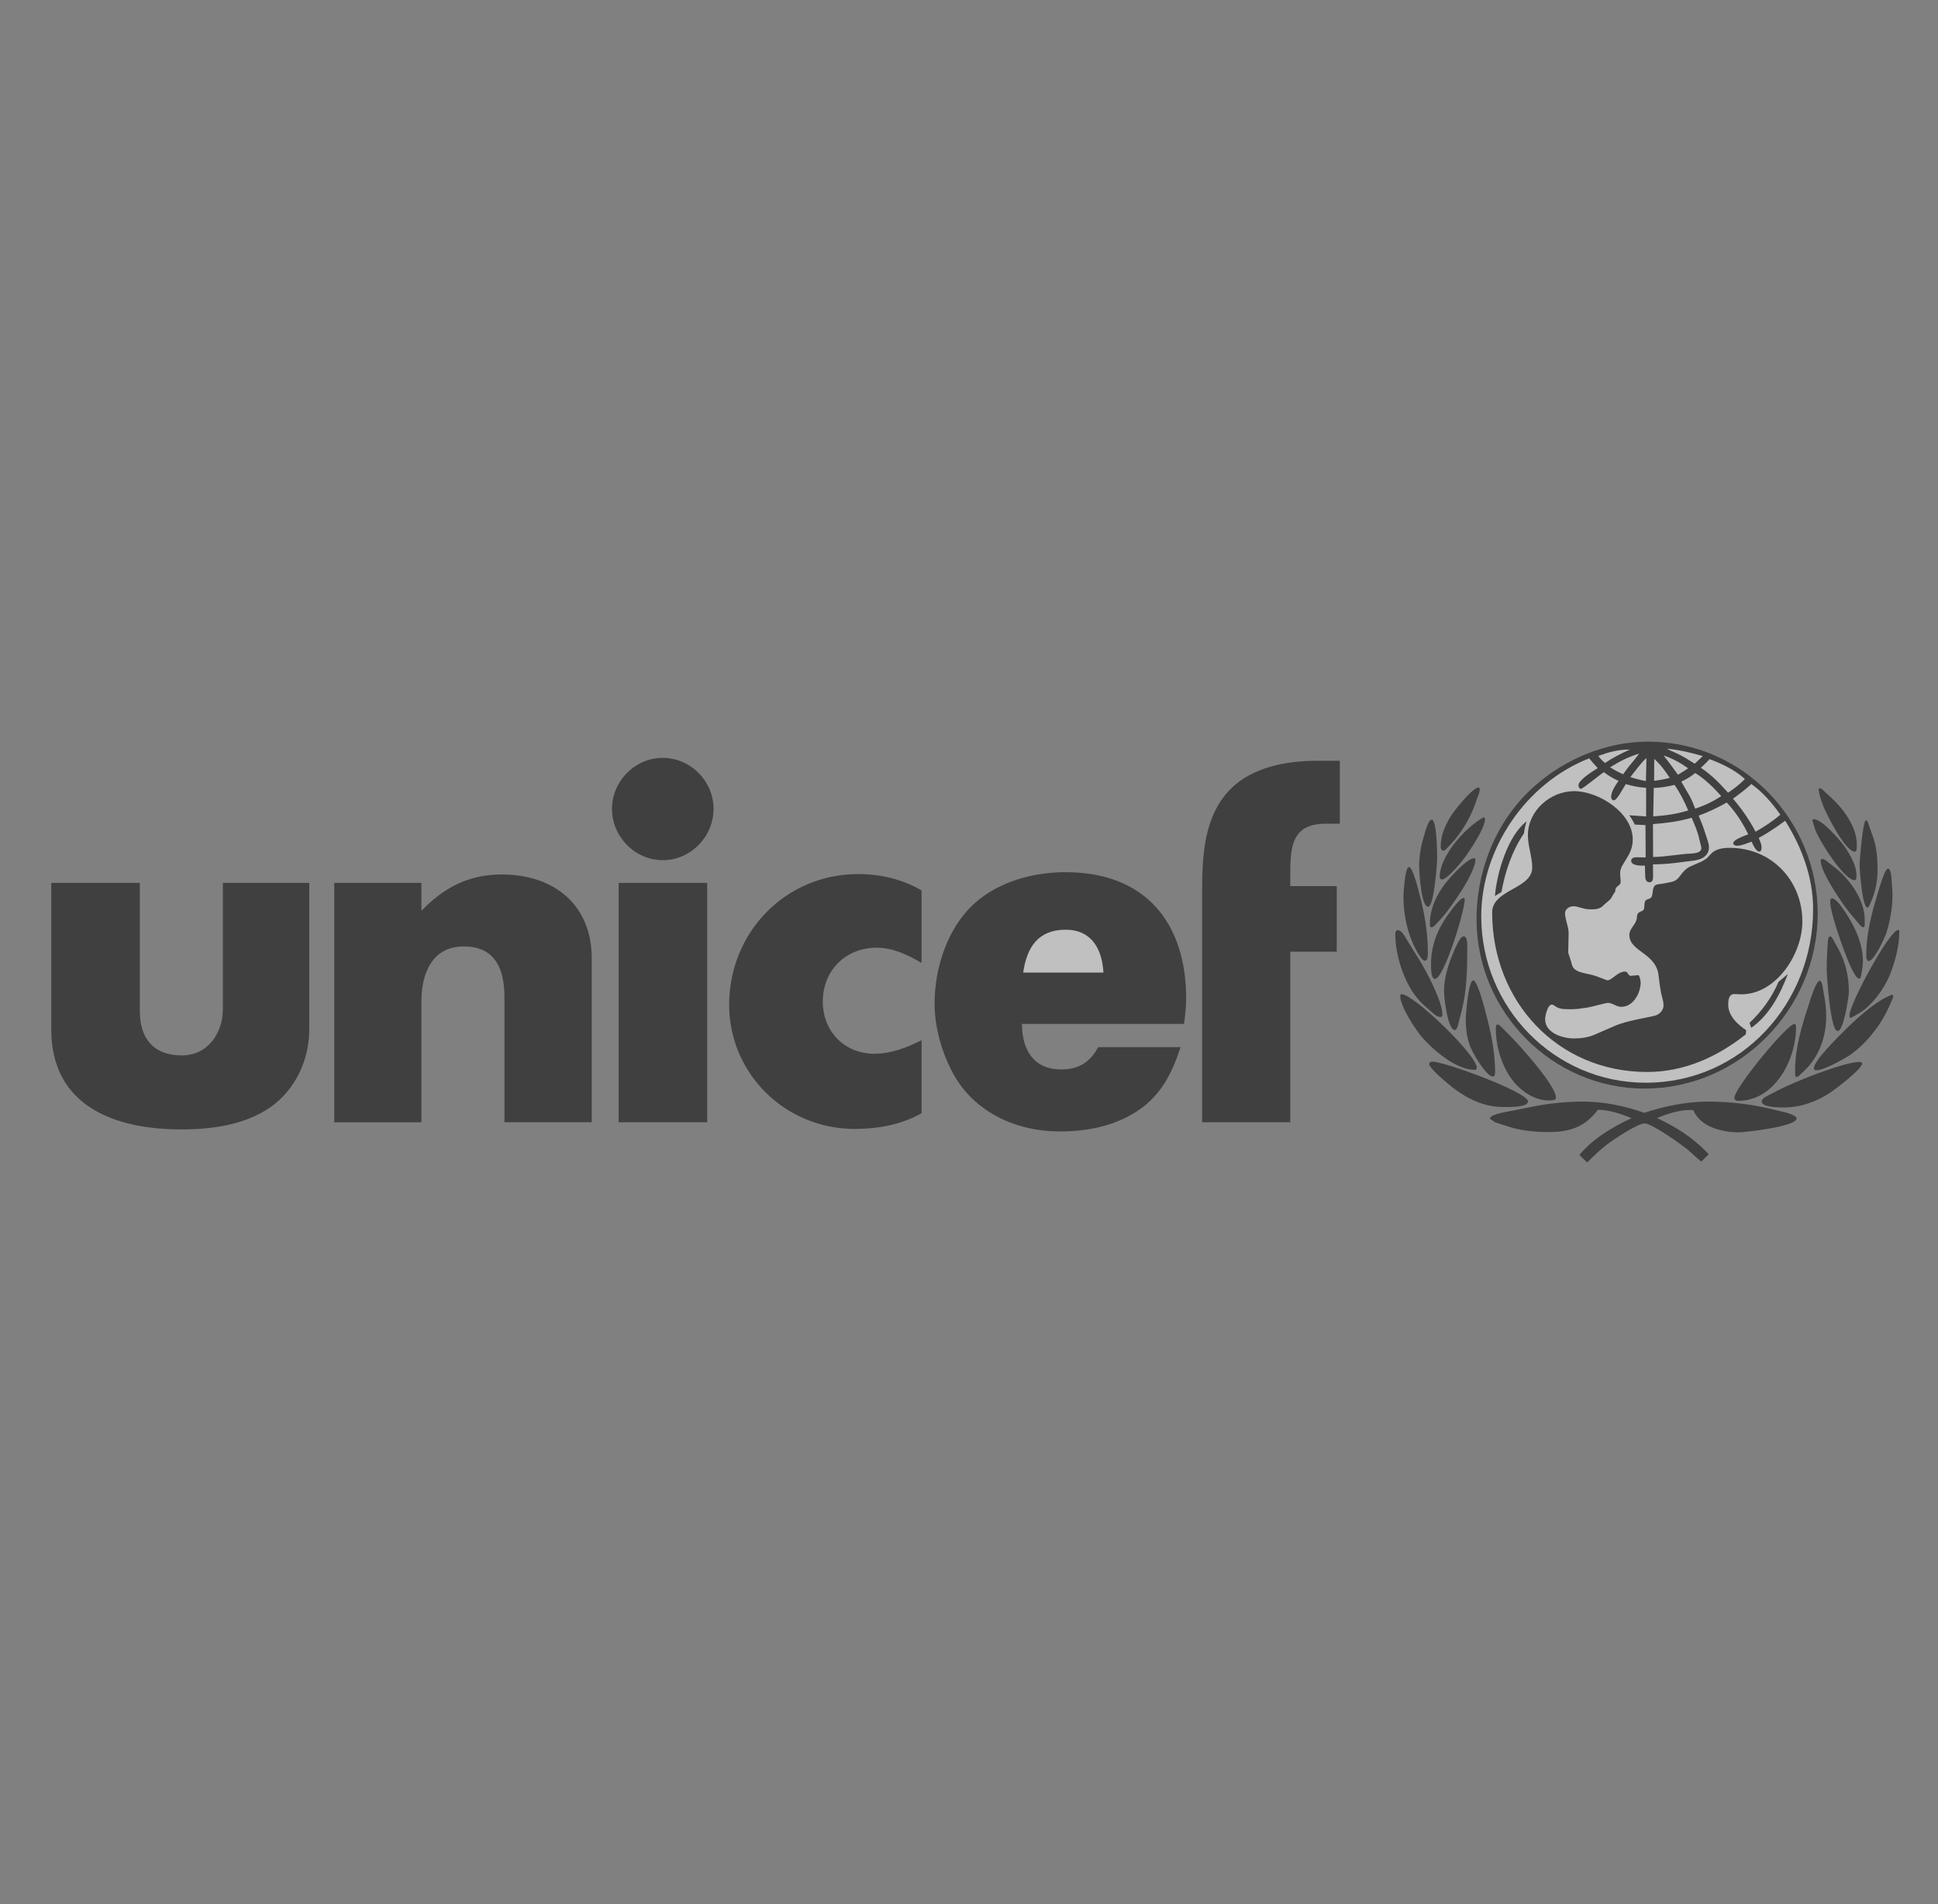 <svg width="57" height="56" viewBox="0 0 57 56" fill="none" xmlns="http://www.w3.org/2000/svg">
<rect x="0" y="0" width="57" height="56" fill="#808080" stroke="none"/>
<g style="mix-blend-mode:luminosity" opacity="0.5" clip-path="url(#clip0_951_874)">
<path fill-rule="evenodd" clip-rule="evenodd" d="M1.508 25.966H4.112V29.73C4.112 30.533 4.506 31.04 5.347 31.04C6.113 31.04 6.555 30.387 6.555 29.674V25.966H9.096V30.274C9.096 31.167 8.69 32.049 7.948 32.567C7.193 33.089 6.225 33.216 5.328 33.216C3.366 33.216 1.508 32.526 1.508 30.274L1.508 25.966ZM9.831 33.006V25.966H12.394V26.788C13.051 26.105 13.787 25.718 14.755 25.718C16.29 25.718 17.404 26.604 17.404 28.188V33.006H14.837V29.332C14.837 28.515 14.578 27.835 13.64 27.835C12.709 27.835 12.394 28.631 12.394 29.445V33.007H9.831V33.006ZM18.196 33.006V25.966H20.8V33.006H18.196ZM27.105 30.593V32.74C26.512 33.077 25.818 33.202 25.138 33.202C23.108 33.202 21.446 31.588 21.446 29.546C21.446 27.43 23.097 25.707 25.236 25.707C25.9 25.707 26.535 25.854 27.105 26.188V28.319C26.703 28.083 26.264 27.872 25.788 27.872C24.872 27.872 24.2 28.54 24.2 29.456C24.2 30.327 24.831 30.991 25.716 30.991C26.212 30.991 26.669 30.811 27.105 30.593ZM30.058 30.113C30.058 30.855 30.381 31.452 31.214 31.452C31.728 31.452 32.069 31.234 32.298 30.796H34.722C34.482 31.535 34.163 32.192 33.499 32.642C32.812 33.115 31.987 33.276 31.165 33.276C29.897 33.276 28.658 32.717 28.035 31.576C27.698 30.953 27.488 30.218 27.488 29.505C27.488 28.469 27.867 27.298 28.64 26.589C29.356 25.932 30.381 25.651 31.342 25.651C33.687 25.651 34.887 27.137 34.887 29.369C34.887 29.617 34.858 29.865 34.824 30.113H30.058ZM35.357 33.006V26.203C35.357 25.159 35.413 23.985 36.198 23.201C36.847 22.552 37.856 22.375 38.738 22.375H39.406V24.225H39.004C38.047 24.225 37.95 24.814 37.95 25.647V26.06H39.316V27.989H37.95V33.006L35.357 33.006ZM46.682 34.188L46.453 33.967C46.851 33.486 47.425 33.145 47.988 32.886C47.672 32.755 47.346 32.646 47.001 32.638L46.911 32.743C46.558 33.167 46.111 33.294 45.567 33.294C45.181 33.294 44.734 33.257 44.367 33.133L43.973 33.006L43.827 32.908V32.889C43.827 32.773 44.348 32.69 44.43 32.676L45.039 32.555C45.535 32.452 46.04 32.4 46.547 32.398C47.166 32.398 47.778 32.522 48.359 32.728C48.967 32.529 49.602 32.398 50.243 32.398C50.933 32.398 51.612 32.488 52.277 32.66C52.348 32.679 52.84 32.766 52.84 32.897C52.84 33.13 51.335 33.302 51.133 33.302C50.652 33.302 50.003 33.141 49.804 32.65C49.77 32.65 49.733 32.645 49.695 32.645C49.38 32.645 49.024 32.762 48.735 32.882C49.26 33.125 49.774 33.448 50.179 33.865L50.258 33.948L50.037 34.161L49.916 34.06L49.695 33.861C49.515 33.696 48.603 33.054 48.382 33.039C48.183 33.024 47.432 33.531 47.26 33.662C47.053 33.824 46.866 34.004 46.682 34.188ZM44.16 30.206L44.389 30.436C44.659 30.706 45.763 31.914 45.763 32.285C45.763 32.368 45.616 32.364 45.56 32.364C45.05 32.364 44.592 31.989 44.348 31.565C44.116 31.166 43.995 30.713 43.995 30.252C43.995 30.214 43.995 30.131 44.048 30.131C44.093 30.132 44.134 30.18 44.16 30.206ZM42.032 31.284C42.04 31.239 42.092 31.223 42.13 31.223C42.494 31.223 44.941 32.124 44.941 32.391C44.941 32.586 44.284 32.556 44.19 32.556C43.653 32.556 43.158 32.316 42.738 31.993C42.652 31.925 42.017 31.415 42.032 31.284ZM43.11 29.982C43.11 29.861 43.185 28.833 43.331 28.833C43.478 28.833 43.751 29.992 43.785 30.128C43.897 30.597 43.973 31.055 43.973 31.539C43.973 31.58 43.965 31.659 43.908 31.659C43.721 31.659 43.38 31.062 43.308 30.923C43.158 30.634 43.11 30.304 43.11 29.982ZM41.184 29.299C41.184 29.273 41.192 29.238 41.222 29.238C41.578 29.238 43.436 31.029 43.436 31.404C43.436 31.448 43.41 31.464 43.369 31.464C42.828 31.464 42.153 30.882 41.822 30.503C41.639 30.289 41.184 29.599 41.184 29.299ZM42.993 29.715L42.885 30.139C42.873 30.18 42.847 30.293 42.791 30.293C42.577 30.293 42.471 29.332 42.471 29.148C42.471 28.818 42.562 28.48 42.682 28.176C42.716 28.094 42.918 27.538 43.046 27.538C43.17 27.538 43.155 27.801 43.155 27.872C43.155 28.48 43.143 29.126 42.993 29.715ZM41.417 27.704L41.743 28.225C41.943 28.548 42.423 29.445 42.423 29.835C42.423 29.865 42.411 29.91 42.374 29.91C42.288 29.91 42.209 29.854 42.145 29.797L41.86 29.542C41.35 29.084 41.038 28.154 41.038 27.474C41.038 27.433 41.053 27.354 41.106 27.354C41.237 27.355 41.361 27.613 41.417 27.704ZM43.05 26.409C43.076 26.409 43.08 26.431 43.08 26.454C43.08 26.788 42.471 28.788 42.205 28.788C42.078 28.788 42.089 28.428 42.089 28.353C42.089 27.775 42.303 27.279 42.644 26.825C42.697 26.758 42.941 26.409 43.05 26.409ZM41.278 26.367C41.278 26.259 41.323 25.501 41.44 25.501C41.556 25.501 41.725 26.203 41.748 26.293C41.894 26.833 41.995 27.418 41.995 27.981C41.995 28.041 42.011 28.255 41.906 28.255C41.781 28.255 41.548 27.741 41.507 27.628C41.353 27.235 41.278 26.792 41.278 26.367ZM42.381 27.024L42.231 27.186C42.201 27.216 42.153 27.272 42.104 27.272C42.055 27.272 42.055 27.212 42.055 27.178C42.055 26.702 42.269 26.274 42.565 25.914C42.685 25.767 43.158 25.242 43.353 25.242C43.38 25.242 43.395 25.257 43.395 25.279C43.395 25.669 42.663 26.716 42.381 27.024ZM42.111 24.108C42.265 24.116 42.269 25.137 42.269 25.234C42.269 25.366 42.183 26.668 42.002 26.668C41.796 26.668 41.74 25.621 41.74 25.482C41.74 25.174 41.789 24.878 41.883 24.585C41.905 24.517 42.002 24.101 42.111 24.108ZM43.481 24.135L43.605 24.052C43.616 24.049 43.627 24.037 43.639 24.037C43.665 24.041 43.676 24.075 43.676 24.097C43.676 24.36 43.215 25.039 43.065 25.242C42.978 25.355 42.569 25.865 42.408 25.865C42.371 25.865 42.344 25.831 42.344 25.797C42.344 25.208 43.016 24.442 43.481 24.135ZM43.504 23.32L43.391 23.636C43.241 24.064 42.967 24.521 42.652 24.848L42.55 24.953C42.524 24.983 42.49 25.02 42.449 25.02C42.385 25.02 42.374 24.938 42.374 24.889C42.374 24.454 42.625 24.022 42.899 23.699C42.986 23.594 43.346 23.159 43.492 23.159C43.518 23.159 43.522 23.2 43.522 23.219C43.522 23.253 43.515 23.287 43.504 23.32ZM51.125 32.376C51.069 32.376 51.012 32.353 51.012 32.289C51.012 31.996 52.566 30.116 52.776 30.116C52.821 30.116 52.825 30.18 52.825 30.21C52.825 31.164 52.198 32.376 51.125 32.376ZM51.992 32.225L52.33 32.049C52.75 31.832 54.217 31.232 54.694 31.232C54.72 31.232 54.769 31.243 54.769 31.276C54.769 31.441 53.955 32.053 53.827 32.136C53.418 32.406 52.95 32.571 52.457 32.571C52.36 32.571 51.816 32.575 51.816 32.395C51.816 32.312 51.928 32.255 51.992 32.225ZM53.084 31.475L52.934 31.618C52.911 31.64 52.881 31.671 52.847 31.674C52.787 31.678 52.798 31.55 52.798 31.52V31.464C52.798 30.811 53.001 30.147 53.204 29.531C53.223 29.467 53.41 28.845 53.519 28.845C53.591 28.845 53.61 29.032 53.617 29.081L53.681 29.46C53.703 29.603 53.711 29.749 53.711 29.895C53.711 30.485 53.512 31.058 53.084 31.475ZM55.493 29.321L55.598 29.273C55.609 29.268 55.624 29.257 55.643 29.257C55.666 29.257 55.684 29.283 55.684 29.306C55.683 29.325 55.678 29.345 55.669 29.362L55.549 29.632C55.305 30.176 54.836 30.766 54.322 31.085C54.142 31.194 53.631 31.478 53.417 31.478C53.377 31.478 53.35 31.456 53.35 31.415C53.35 31.193 54.071 30.488 54.233 30.326C54.547 30.008 55.084 29.52 55.493 29.321ZM53.745 27.936L53.76 27.685C53.764 27.655 53.775 27.535 53.827 27.539C53.868 27.542 53.898 27.602 53.917 27.633L54.075 27.918C54.278 28.289 54.379 28.736 54.379 29.16C54.379 29.291 54.229 30.323 54.049 30.323C53.827 30.323 53.726 28.631 53.726 28.503C53.726 28.315 53.733 28.124 53.745 27.936ZM54.769 28.518L54.739 28.687C54.731 28.72 54.724 28.78 54.679 28.78C54.472 28.78 53.973 27.208 53.917 26.976C53.913 26.964 53.752 26.42 53.88 26.42C54.075 26.42 54.491 27.171 54.566 27.343C54.698 27.633 54.791 27.94 54.791 28.263C54.791 28.349 54.784 28.436 54.769 28.518ZM55.632 25.823L55.655 26.157C55.662 26.217 55.662 26.274 55.662 26.33C55.662 26.698 55.587 27.118 55.471 27.467C55.429 27.579 55.126 28.263 54.961 28.263C54.896 28.263 54.889 28.146 54.889 28.105C54.889 27.478 55.039 26.892 55.219 26.3C55.242 26.228 55.429 25.546 55.527 25.546C55.61 25.546 55.628 25.775 55.632 25.823ZM54.664 29.809L54.487 29.91C54.469 29.923 54.447 29.931 54.424 29.933C54.398 29.933 54.394 29.892 54.394 29.873C54.394 29.524 55.575 27.347 55.834 27.347C55.861 27.347 55.861 27.392 55.861 27.411C55.861 27.831 55.741 28.27 55.587 28.661C55.426 29.073 55.05 29.587 54.664 29.809ZM54.844 27.058V27.186C54.844 27.219 54.844 27.268 54.803 27.268C54.743 27.268 54.694 27.189 54.66 27.152L54.408 26.852C54.199 26.6 53.549 25.655 53.549 25.313C53.549 25.291 53.561 25.261 53.587 25.261C53.64 25.261 53.692 25.298 53.729 25.328L53.981 25.523C54.408 25.854 54.855 26.495 54.844 27.058ZM53.373 24.356L53.328 24.206C53.321 24.18 53.309 24.15 53.309 24.124C53.309 24.105 53.324 24.093 53.343 24.093C53.591 24.093 54.116 24.705 54.259 24.908C54.416 25.137 54.6 25.448 54.6 25.733C54.6 25.767 54.608 25.887 54.551 25.887C54.229 25.887 53.459 24.653 53.373 24.356ZM53.61 23.23L53.872 23.471C54.221 23.79 54.611 24.326 54.611 24.826C54.611 24.874 54.626 25.047 54.555 25.047C54.27 25.047 53.726 23.951 53.636 23.73C53.632 23.722 53.414 23.17 53.523 23.182C53.557 23.182 53.587 23.208 53.61 23.23ZM55.039 26.503L54.975 26.642C54.964 26.664 54.953 26.69 54.922 26.69C54.776 26.69 54.694 25.583 54.694 25.448C54.694 25.328 54.784 24.124 54.885 24.124C54.934 24.124 54.971 24.285 54.983 24.319L55.092 24.622C55.196 24.911 55.223 25.271 55.223 25.579C55.223 25.891 55.163 26.218 55.039 26.503Z" fill="black"/>
<path fill-rule="evenodd" clip-rule="evenodd" d="M43.428 27.036C43.428 25.565 44.024 24.097 45.135 23.118C46.043 22.311 47.255 21.812 48.475 21.812C51.252 21.812 53.462 24.116 53.462 26.87C53.462 29.662 51.173 32.015 48.37 32.015C45.642 32.015 43.428 29.745 43.428 27.036ZM19.494 22.289C20.312 22.289 20.987 22.975 20.987 23.79C20.987 24.604 20.316 25.298 19.494 25.298C18.676 25.298 18 24.608 18 23.79C18 22.975 18.675 22.289 19.494 22.289Z" fill="black"/>
<path fill-rule="evenodd" clip-rule="evenodd" d="M30.094 28.604H32.454C32.417 27.918 32.109 27.343 31.343 27.343C30.529 27.343 30.199 27.865 30.094 28.604ZM49.844 22.461C49.922 22.386 50.002 22.311 50.084 22.236L49.931 22.195C49.63 22.112 49.338 22.048 49.026 22.018L49.116 22.067L49.3 22.15C49.491 22.232 49.668 22.352 49.844 22.461ZM48.624 24.011C48.977 23.985 49.315 23.943 49.653 23.835C49.54 23.572 49.417 23.321 49.251 23.084C49.048 23.133 48.85 23.167 48.64 23.174L48.624 24.011ZM48.62 25.204C49 25.2 49.368 25.118 49.747 25.103C49.844 25.095 50.039 25.08 50.039 24.945C50.039 24.919 50.032 24.897 50.028 24.874L49.975 24.66C49.927 24.447 49.84 24.248 49.754 24.049C49.382 24.161 49.003 24.206 48.617 24.237L48.62 25.204ZM49.859 23.782C50.13 23.694 50.387 23.57 50.625 23.414C50.396 23.159 50.152 22.915 49.859 22.735C49.734 22.837 49.597 22.921 49.45 22.987L49.529 23.126L49.682 23.388C49.754 23.512 49.806 23.647 49.859 23.782ZM50.824 23.313C51.004 23.197 51.171 23.063 51.322 22.912C51.03 22.645 50.651 22.465 50.28 22.326C50.201 22.42 50.111 22.499 50.024 22.581C50.324 22.776 50.591 23.047 50.824 23.313ZM50.97 23.489C51.225 23.786 51.454 24.113 51.634 24.461C51.889 24.315 52.141 24.154 52.362 23.959C52.129 23.624 51.844 23.294 51.51 23.058C51.405 23.159 51.292 23.249 51.173 23.339L50.97 23.489Z" fill="white"/>
<path fill-rule="evenodd" clip-rule="evenodd" d="M46.741 22.303C44.884 23.028 43.566 24.96 43.566 26.949C43.566 29.629 45.71 31.843 48.404 31.843C51.23 31.843 53.327 29.497 53.327 26.739C53.327 25.805 52.997 24.919 52.505 24.138L52.306 24.281C52.118 24.412 51.927 24.536 51.725 24.645C51.766 24.731 51.811 24.829 51.811 24.927C51.811 24.964 51.8 25.047 51.747 25.047C51.646 25.047 51.552 24.829 51.518 24.754C51.379 24.799 51.229 24.874 51.079 24.874C51.045 24.874 50.978 24.848 50.978 24.803C50.978 24.683 51.33 24.578 51.42 24.536C51.248 24.191 51.052 23.884 50.786 23.602C50.52 23.752 50.249 23.884 49.961 23.988C50.02 24.135 50.08 24.277 50.129 24.428L50.223 24.713C50.241 24.777 50.264 24.844 50.264 24.912C50.264 25.186 50.028 25.287 49.799 25.313L49.255 25.381C49.044 25.407 48.831 25.418 48.617 25.422L48.62 25.756C48.62 25.827 48.62 25.947 48.516 25.947C48.418 25.947 48.392 25.865 48.388 25.778L48.381 25.459C48.28 25.459 47.975 25.471 47.975 25.313C47.975 25.235 48.062 25.212 48.126 25.212C48.185 25.212 48.246 25.216 48.31 25.216H48.403L48.396 24.266L48.081 24.251C48.037 24.154 47.983 24.062 47.919 23.977L48.415 24.011V23.17C48.208 23.159 48.017 23.118 47.818 23.061C47.754 23.148 47.563 23.538 47.465 23.538C47.416 23.538 47.386 23.486 47.386 23.441C47.386 23.279 47.517 23.092 47.604 22.964C47.45 22.898 47.305 22.812 47.173 22.709C47.041 22.791 46.557 23.2 46.497 23.2C46.448 23.2 46.426 23.136 46.426 23.095C46.426 22.934 46.868 22.671 46.992 22.589C46.903 22.499 46.82 22.401 46.741 22.303ZM47.935 22.045H47.904C47.59 22.045 47.304 22.123 47.008 22.232C47.068 22.311 47.132 22.379 47.207 22.439C47.439 22.281 47.68 22.161 47.935 22.045Z" fill="white"/>
<path fill-rule="evenodd" clip-rule="evenodd" d="M48.211 22.165C47.9 22.255 47.633 22.393 47.355 22.566C47.479 22.645 47.607 22.712 47.738 22.772L47.888 22.566L48.08 22.333L48.211 22.165ZM47.952 22.855C48.102 22.904 48.252 22.941 48.41 22.971L48.425 22.303C48.387 22.285 47.989 22.803 47.952 22.855ZM48.654 22.319L48.65 22.964C48.805 22.945 48.959 22.916 49.111 22.878C48.976 22.671 48.837 22.484 48.654 22.319ZM49.351 22.784C49.455 22.727 49.555 22.664 49.651 22.596C49.419 22.431 49.198 22.311 48.928 22.217C49.044 22.364 49.156 22.51 49.261 22.66L49.351 22.784Z" fill="white"/>
<path fill-rule="evenodd" clip-rule="evenodd" d="M44.16 26.236C44.096 26.274 44.032 26.311 43.969 26.352C44.022 25.681 44.348 24.574 44.899 24.157C44.862 24.273 44.836 24.386 44.824 24.506C44.475 25.024 44.269 25.625 44.16 26.236ZM51.508 30.229L51.456 30.083C51.816 29.745 52.116 29.332 52.31 28.875L52.584 28.645C52.356 29.246 52.044 29.85 51.508 30.229Z" fill="black"/>
<path fill-rule="evenodd" clip-rule="evenodd" d="M51.347 30.42C50.506 31.088 49.531 31.527 48.447 31.527C45.797 31.527 43.887 29.434 43.887 26.837C43.887 26.154 45.065 26.15 45.065 25.516C45.065 25.193 44.938 24.885 44.938 24.566C44.938 23.842 45.598 23.268 46.296 23.268C47.017 23.268 48.022 23.898 48.022 24.694C48.022 25.171 47.651 25.392 47.651 25.674C47.651 25.764 47.666 25.854 47.666 25.944C47.666 26.041 47.524 26.06 47.512 26.165L47.505 26.221L47.441 26.319L47.385 26.42C47.359 26.462 47.205 26.578 47.156 26.631C47.07 26.725 46.946 26.744 46.822 26.744C46.743 26.744 46.661 26.74 46.586 26.721L46.38 26.665C46.345 26.657 46.31 26.653 46.275 26.653C46.162 26.653 46.031 26.732 46.031 26.856C46.031 27.059 46.143 27.258 46.136 27.464L46.124 28.008L46.132 28.046L46.192 28.226L46.236 28.38C46.304 28.631 46.698 28.613 46.957 28.713L47.178 28.796C47.209 28.807 47.246 28.83 47.28 28.83C47.415 28.83 47.573 28.574 47.798 28.574C47.884 28.574 47.888 28.706 47.963 28.699L48.177 28.68C48.222 28.672 48.255 28.853 48.255 28.89C48.255 29.205 48.038 29.611 47.685 29.611C47.539 29.611 47.426 29.494 47.291 29.494C47.235 29.494 46.818 29.611 46.703 29.63C46.537 29.656 46.372 29.682 46.207 29.682C46.08 29.682 45.892 29.686 45.783 29.618L45.696 29.562C45.682 29.555 45.666 29.544 45.648 29.544C45.513 29.544 45.445 29.885 45.445 29.975C45.445 30.388 45.971 30.541 46.293 30.541C46.499 30.541 46.713 30.511 46.905 30.428L47.487 30.174C47.906 29.99 48.62 29.911 48.74 29.847C48.845 29.791 48.927 29.693 48.927 29.569C48.927 29.518 48.921 29.466 48.909 29.416L48.856 29.209L48.815 28.958L48.781 28.684C48.706 28.023 47.922 27.99 47.922 27.498C47.922 27.296 48.136 27.179 48.143 26.988C48.147 26.909 48.158 26.856 48.233 26.819L48.309 26.785C48.413 26.736 48.309 26.503 48.444 26.455L48.515 26.429C48.676 26.372 48.53 26.038 48.759 26.008L48.943 25.982L49.164 25.937C49.434 25.881 49.42 25.61 49.739 25.472L50.072 25.325L50.197 25.246L50.342 25.093C50.474 24.961 50.695 24.935 50.872 24.935C52.106 24.935 53.011 25.896 53.011 27.104C53.011 28.046 52.249 29.243 51.213 29.243C51.146 29.243 51.078 29.235 51.011 29.235C50.842 29.235 50.83 29.423 50.83 29.555C50.83 29.99 51.356 30.29 51.356 30.298C51.356 30.335 51.349 30.373 51.349 30.41V30.42H51.347Z" fill="black"/>
</g>
<defs>
<clipPath id="clip0_951_874">
<rect width="56" height="56" fill="white" transform="translate(0.684)"/>
</clipPath>
</defs>
</svg>
